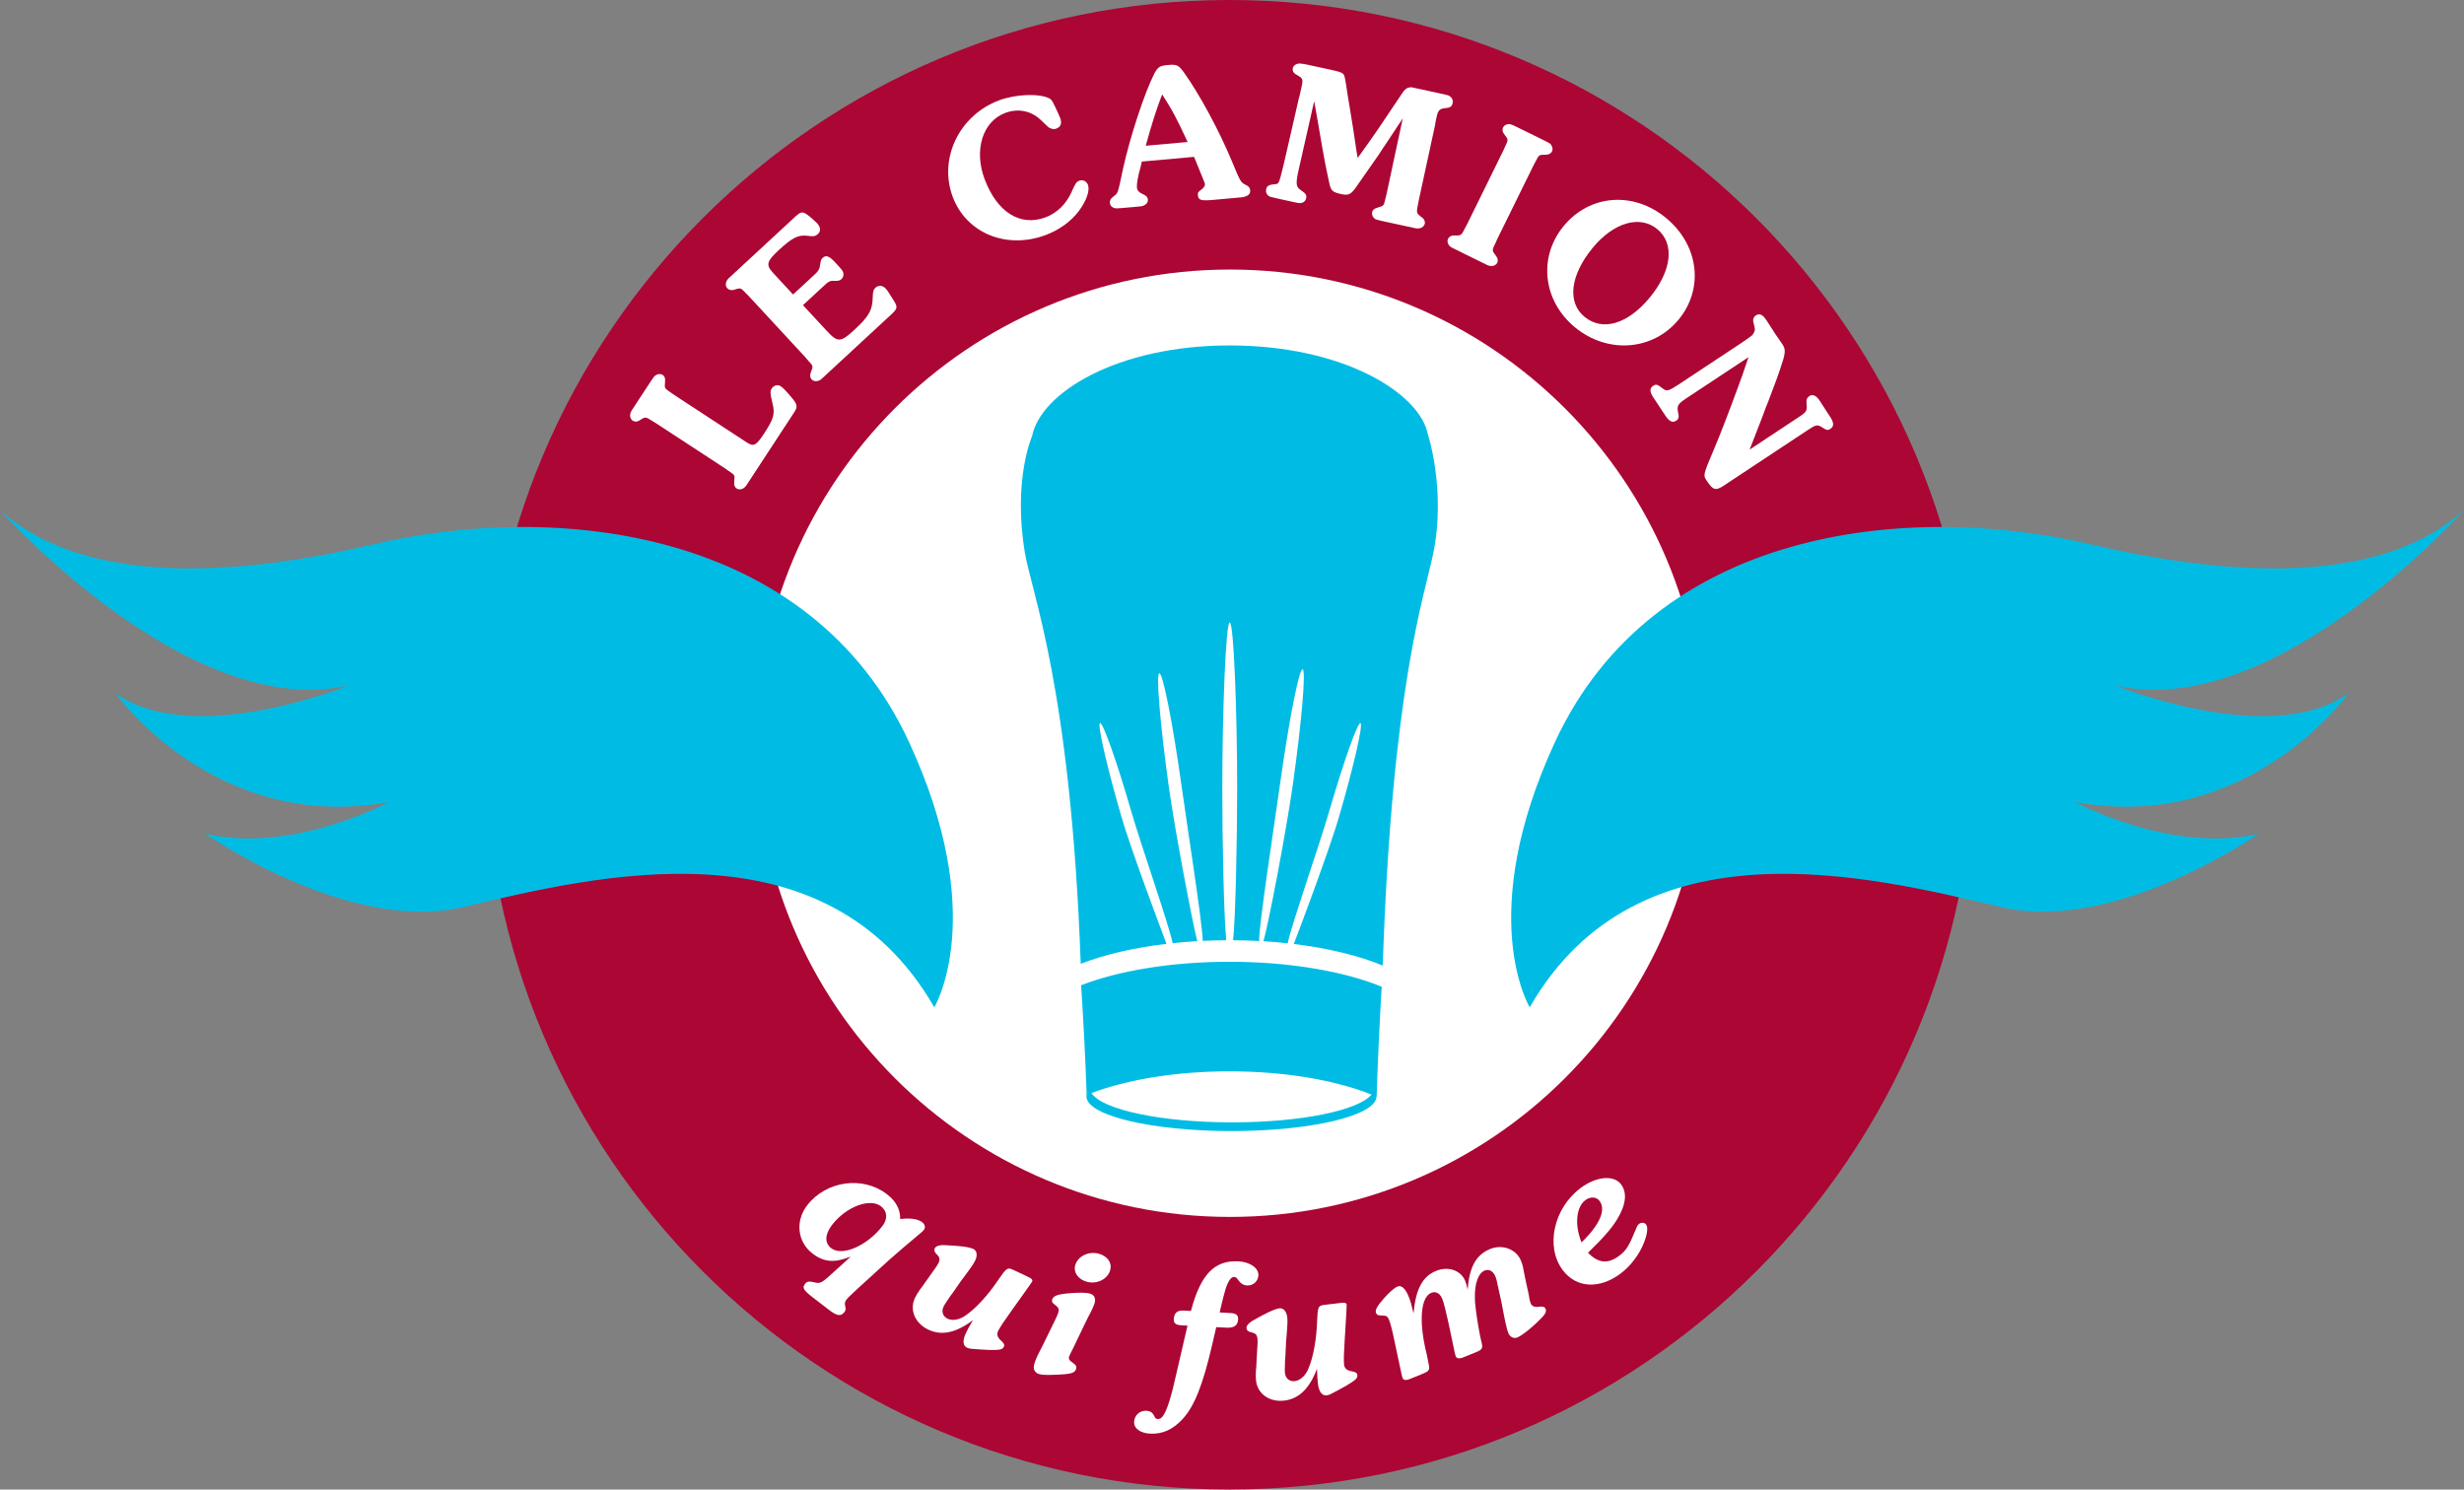 <?xml version="1.0" encoding="UTF-8"?>
<!-- Generator: Adobe Illustrator 16.0.0, SVG Export Plug-In . SVG Version: 6.00 Build 0)  -->
<!DOCTYPE svg PUBLIC "-//W3C//DTD SVG 1.1//EN" "http://www.w3.org/Graphics/SVG/1.1/DTD/svg11.dtd">
<svg version="1.1" id="Calque_1" xmlns="http://www.w3.org/2000/svg" xmlns:xlink="http://www.w3.org/1999/xlink" x="0px" y="0px" width="289.125px" height="174.807px" viewBox="0 0 289.125 174.807" enable-background="new 0 0 289.125 174.807" xml:space="preserve">
<rect x="0" y="0" width="289.125" height="174.807" fill="#808080" stroke="none"/>
<g>
	<circle fill="#FFFFFF" cx="144.393" cy="87.512" r="56.914"/>
	<path fill="#AB0634" d="M144.27,0C95.997,0,56.866,39.131,56.866,87.4c0,48.272,39.131,87.406,87.403,87.406   c48.268,0,87.401-39.134,87.401-87.406C231.67,39.131,192.538,0,144.27,0z M144.319,142.815c-30.703,0-55.597-24.887-55.597-55.591   c0-30.7,24.894-55.591,55.597-55.591c30.703,0,55.593,24.891,55.593,55.591C199.913,117.929,175.022,142.815,144.319,142.815z"/>
	<g>
		<g>
			<path fill="#FFFFFF" d="M99.834,147.467c-1.897,0.763-3.147,0.683-4.506-0.365c-1.76-1.356-2.04-3.799-0.61-5.654     c2.212-2.869,6.523-3.477,9.336-1.31c1.089,0.84,1.565,1.727,1.583,2.929c1.186-0.152,2.082-0.011,2.579,0.373     c0.325,0.251,0.408,0.619,0.187,0.905c-0.059,0.077-0.21,0.234-0.352,0.338c-1.183,0.98-3.074,2.603-3.769,3.226l-3.481,3.17     c-0.969,0.9-1.291,1.2-1.469,1.43c-0.191,0.249-0.223,0.408-0.164,0.727c0.091,0.437,0.07,0.543-0.092,0.753     c-0.413,0.535-0.87,0.457-1.847-0.296l-0.975-0.751l-0.823-0.635c-1.167-0.899-1.321-1.172-0.982-1.612     c0.25-0.324,0.435-0.365,1.181-0.187c0.622,0.144,0.816,0.05,2.092-1.131L99.834,147.467z M97.647,143.737     c-0.869,1.129-0.912,2.133-0.107,2.751c1.28,0.99,4.215-0.286,5.999-2.6c0.649-0.841,0.584-1.745-0.162-2.32     C102.077,140.564,99.285,141.614,97.647,143.737z"/>
			<path fill="#FFFFFF" d="M118.79,153.681c-1.31,1.864-1.006,1.447-1.069,1.524c-0.302,0.472-0.501,0.777-0.604,0.997     c-0.186,0.393-0.081,0.735,0.326,1.115c0.374,0.338,0.454,0.509,0.352,0.728c-0.155,0.327-0.436,0.408-1.678,0.382     c-0.713-0.017-1.59-0.084-2.229-0.146c-0.151-0.018-0.315-0.068-0.424-0.12c-0.48-0.227-0.537-0.841-0.135-1.693     c0.176-0.37,0.259-0.546,0.842-1.552c-1.966,1.501-3.665,1.873-5.236,1.13c-1.571-0.744-2.243-2.317-1.571-3.736     c0.134-0.284,0.364-0.656,0.604-0.996l0.273-0.352l0.251-0.363l0.241-0.339l0.964-1.361c0.21-0.273,0.355-0.525,0.449-0.722     c0.175-0.371,0.115-0.64-0.216-0.957c-0.275-0.264-0.356-0.488-0.253-0.708c0.125-0.262,0.51-0.399,1.04-0.39     c1.914,0.077,2.996,0.216,3.498,0.454c0.416,0.195,0.503,0.744,0.214,1.355c-0.155,0.328-0.438,0.755-0.794,1.228     c-0.283,0.373-0.577,0.77-0.882,1.186l-1.005,1.448l-0.201,0.252c-0.638,0.954-0.712,1.054-0.836,1.315     c-0.267,0.567-0.083,1.136,0.485,1.404c0.589,0.279,1.438,0.12,2.184-0.437c1.201-0.848,2.615-2.422,3.703-4.045     c1.036-1.513,1.121-1.58,1.864-1.229l1.768,0.837c0.371,0.175,0.483,0.334,0.4,0.51c0,0-0.178,0.263-0.429,0.624l-1.51,2.118     L118.79,153.681z"/>
			<path fill="#FFFFFF" d="M126.005,158.053c-0.332,0.634-0.532,1.078-0.553,1.147c-0.104,0.272,0.021,0.458,0.502,0.795     c0.299,0.187,0.392,0.389,0.319,0.644c-0.14,0.489-0.554,0.621-2.256,0.689c-1.045,0.056-1.741,0.032-2.066-0.061     c-0.534-0.152-0.76-0.593-0.589-1.197c0.1-0.349,0.334-0.909,0.609-1.434c0.338-0.656,0.612-1.182,0.758-1.517l1.078-2.203     c0.183-0.376,0.328-0.711,0.389-0.92c0.099-0.348-0.011-0.58-0.366-0.832c-0.354-0.251-0.438-0.4-0.366-0.655     c0.126-0.443,0.659-0.642,2.222-0.75c0.952-0.08,1.802-0.064,2.196,0.048c0.512,0.145,0.722,0.556,0.562,1.114     c-0.085,0.302-0.37,0.948-0.724,1.575c-0.119,0.242-0.352,0.704-0.659,1.345L126.005,158.053z M130.268,149.071     c-0.303,1.068-1.583,1.684-2.769,1.346c-0.998-0.284-1.569-1.1-1.333-1.935c0.305-1.068,1.585-1.685,2.793-1.341     C129.98,147.434,130.513,148.213,130.268,149.071z"/>
			<path fill="#FFFFFF" d="M139.745,153.848c1.123-4.269,2.762-5.971,5.559-5.821c1.375,0.074,2.402,0.781,2.355,1.649     c-0.037,0.7-0.621,1.225-1.346,1.185c-0.361-0.019-0.689-0.204-0.916-0.507c-0.338-0.454-0.36-0.479-0.578-0.49     c-0.217-0.013-0.394,0.124-0.553,0.382c-0.371,0.608-0.486,0.965-1.079,3.449c-0.003,0.07-0.034,0.19-0.065,0.333l1.253,0.067     c0.677,0.037,0.932,0.243,0.904,0.751c-0.038,0.698-0.466,1.015-1.383,0.966l-1.181-0.063l-0.472,2.03     c-1.071,4.659-2.078,7.217-3.439,8.716c-1.156,1.27-2.396,1.832-3.843,1.755c-1.182-0.064-1.926-0.611-1.883-1.407     c0.039-0.747,0.675-1.318,1.397-1.279c0.555,0.029,0.764,0.187,1.069,0.808c0.044,0.098,0.162,0.152,0.33,0.161     c0.41,0.022,0.748-0.419,1.174-1.605c0.228-0.642,0.556-1.783,0.812-2.979l0.22-0.931l0.221-0.957l0.221-0.955l0.817-3.535     l-0.748-0.04c-0.627-0.034-0.883-0.24-0.855-0.724c0.038-0.723,0.394-1.042,1.165-1.002L139.745,153.848z"/>
			<path fill="#FFFFFF" d="M157.792,157.132c-0.119,2.275-0.084,1.761-0.098,1.859c-0.004,0.56-0.01,0.926,0.02,1.166     c0.051,0.432,0.322,0.666,0.869,0.771c0.498,0.088,0.654,0.19,0.682,0.43c0.045,0.359-0.148,0.579-1.215,1.215     c-0.615,0.364-1.393,0.773-1.967,1.061c-0.137,0.064-0.303,0.109-0.424,0.123c-0.527,0.062-0.902-0.429-1.012-1.362     c-0.049-0.408-0.072-0.6-0.113-1.763c-0.869,2.316-2.109,3.533-3.836,3.738s-3.133-0.771-3.314-2.33     c-0.039-0.312-0.041-0.749-0.018-1.165l0.045-0.444l0.02-0.438l0.021-0.417l0.096-1.665c0.031-0.344,0.021-0.635-0.002-0.851     c-0.051-0.407-0.242-0.604-0.693-0.696c-0.373-0.077-0.561-0.226-0.588-0.465c-0.035-0.287,0.219-0.609,0.674-0.882     c1.66-0.952,2.652-1.41,3.203-1.476c0.457-0.054,0.822,0.364,0.902,1.037c0.043,0.359,0.029,0.871-0.021,1.461     c-0.041,0.467-0.08,0.958-0.117,1.474l-0.084,1.76l-0.033,0.321c-0.035,1.146-0.045,1.269-0.008,1.558     c0.074,0.623,0.531,1.006,1.154,0.932c0.648-0.076,1.283-0.662,1.619-1.529c0.568-1.356,0.928-3.441,0.988-5.396     c0.074-1.833,0.111-1.934,0.928-2.03l1.941-0.231c0.408-0.047,0.586,0.028,0.609,0.221c0,0-0.012,0.317-0.031,0.757l-0.154,2.598     L157.792,157.132z"/>
			<path fill="#FFFFFF" d="M163.653,157.501c-0.299-1.442-0.488-2.173-0.65-2.576c-0.201-0.493-0.295-0.532-1.029-0.547     c-0.291-0.013-0.426-0.088-0.51-0.29c-0.137-0.335,0.117-0.803,0.939-1.733c0.607-0.689,1.225-1.227,1.58-1.371     c0.471-0.19,0.926,0.226,1.324,1.209c0.199,0.493,0.318,0.913,0.553,1.939c0.27-2.87,1.057-4.336,2.668-4.989     c1.41-0.572,2.896-0.053,3.396,1.178c0.125,0.313,0.176,0.502,0.287,1.03c0.213-2.691,0.994-4.103,2.672-4.783     c1.412-0.571,3.041,0.046,3.568,1.343c0.234,0.583,0.217,0.538,0.539,2.231l0.279,1.269c0.104,0.452,0.174,0.815,0.205,1.088     c0.043,0.166,0.084,0.331,0.129,0.443c0.145,0.358,0.459,0.492,0.975,0.412c0.471-0.06,0.682,0.012,0.781,0.258     s0.023,0.511-0.283,0.846c-0.973,1.071-2.42,2.257-3.025,2.501c-0.426,0.173-0.873-0.036-1.074-0.529     c-0.18-0.447-0.363-1.285-0.814-3.683l-0.32-1.434c-0.201-1.013-0.271-1.246-0.379-1.515c-0.254-0.626-0.752-0.894-1.244-0.693     c-0.762,0.308-1.203,1.53-1.156,3.257c0.002,0.648,0.158,1.811,0.408,3.325c0.133,0.779,0.258,1.407,0.357,1.783     c0.201,0.753,0.111,0.919-0.648,1.228l-1.457,0.59c-0.512,0.208-0.822,0.151-0.918-0.149c-0.035-0.09-0.086-0.277-0.141-0.541     l-0.701-3.338l-0.098-0.432c-0.354-1.522-0.26-1.093-0.334-1.401c-0.104-0.453-0.219-0.798-0.299-0.998     c-0.264-0.65-0.762-0.917-1.277-0.708c-0.738,0.299-1.137,1.372-1.131,3.062c-0.018,0.92,0.146,2.156,0.396,3.358l0.154,0.64     l0.135,0.65l0.123,0.627c0.16,0.716,0.086,0.851-0.766,1.195l-1.455,0.59c-0.471,0.19-0.758,0.125-0.854-0.175     c-0.025-0.067-0.072-0.309-0.154-0.642L163.653,157.501z"/>
			<path fill="#FFFFFF" d="M189.991,147.379c0.832-0.623,1.121-1.082,1.988-3.185c0.117-0.328,0.223-0.469,0.377-0.584     c0.266-0.17,0.623-0.136,0.795,0.096c0.248,0.329,0.154,1.125-0.277,2.202c-0.533,1.339-1.553,2.677-2.709,3.549     c-2.492,1.87-5.211,1.708-6.793-0.396c-2.061-2.741-1.072-7.259,2.074-9.623c1.855-1.393,3.916-1.582,4.771-0.443     c0.74,0.984,0.572,2.41-0.459,4.091c-0.613,1.035-1.641,2.2-3.422,3.931C187.538,148.255,188.68,148.365,189.991,147.379z      M187.698,140.947c-0.377-0.502-1.078-0.55-1.676-0.1c-1.082,0.813-1.277,2.923-0.445,4.956     C187.696,143.759,188.481,141.991,187.698,140.947z"/>
		</g>
		<g>
			<path fill="#FFFFFF" d="M78.031,44.925c-0.067,0.587-0.021,0.648,0.45,0.985c0.06,0.039,0.322,0.21,0.672,0.467l0.687,0.449     l7.802,5.107c0.786,0.515,1.098,0.345,1.994-1.024c1.159-1.771,1.322-2.326,1.01-3.565c-0.278-1.16-0.301-1.434-0.09-1.755     c0.25-0.384,0.697-0.493,1.061-0.257c0.302,0.199,0.754,0.695,1.429,1.512c0.521,0.657,0.543,0.931,0.162,1.515l-5.626,8.596     c-0.29,0.442-0.796,0.6-1.14,0.376c-0.222-0.146-0.343-0.398-0.287-0.706l0.005-0.228c0.068-0.587,0.034-0.667-0.449-0.983     c-0.102-0.067-0.344-0.225-0.673-0.47l-0.686-0.448l-6.674-4.367l-0.686-0.449c-0.334-0.191-0.597-0.363-0.698-0.428     c-0.482-0.317-0.658-0.315-1.083-0.02l-0.23,0.136c-0.214,0.148-0.527,0.145-0.748-0.001c-0.202-0.132-0.34-0.451-0.288-0.705     c0.019-0.16,0.071-0.328,0.162-0.469l1.806-2.758c0.869-1.328,0.829-1.268,1.076-1.423c0.211-0.149,0.559-0.151,0.761-0.021     c0.222,0.146,0.324,0.385,0.287,0.706L78.031,44.925z"/>
			<path fill="#FFFFFF" d="M96.99,38.806c1.31,1.415,1.635,1.41,3.293-0.125c1.713-1.585,2.098-2.304,2.124-3.869     c0.022-0.578,0.083-0.832,0.312-1.044c0.354-0.327,0.847-0.29,1.19,0.082c0.229,0.248,0.244,0.265,0.902,1.329     c0.547,0.84,0.523,1.028-0.201,1.697l-8.193,7.58c-0.372,0.343-0.899,0.373-1.178,0.072c-0.18-0.194-0.221-0.485-0.126-0.736     l0.077-0.236c0.224-0.502,0.194-0.64-0.182-1.047c-0.098-0.105-0.294-0.317-0.555-0.636l-0.558-0.601l-5.415-5.854l-0.557-0.601     c-0.296-0.285-0.492-0.497-0.574-0.585c-0.392-0.425-0.511-0.446-1.046-0.281l-0.225,0.077c-0.273,0.057-0.562-0.005-0.742-0.2     c-0.277-0.301-0.206-0.825,0.165-1.169l7.84-7.254c0.494-0.457,0.737-0.551,1.071-0.401c0.168,0.075,0.566,0.363,0.994,0.756     c0.181,0.16,0.362,0.321,0.461,0.427c0.442,0.479,0.475,0.939,0.104,1.283c-0.282,0.26-0.506,0.303-1.184,0.208     c-1.119-0.146-1.813,0.2-3.403,1.672c-1.43,1.322-1.53,1.745-0.681,2.665l2.356,2.546l2.613-2.417     c0.354-0.328,0.5-0.595,0.549-1.002c0.11-0.66,0.112-0.694,0.323-0.89c0.372-0.344,0.759-0.209,1.446,0.533     c0.866,0.938,0.933,1.009,0.974,1.3c0.04,0.257-0.037,0.493-0.214,0.657c-0.211,0.196-0.35,0.225-0.844,0.222     c-0.458-0.035-0.666,0.058-1.054,0.418l-2.632,2.434L96.99,38.806z"/>
			<path fill="#FFFFFF" d="M127.663,21.701c0.238,0.631-0.172,1.866-1.062,3.052c-0.905,1.215-2.298,2.228-3.873,2.82     c-4.617,1.736-9.329-0.198-10.932-4.46c-1.688-4.488,0.743-9.573,5.427-11.335c1.936-0.728,4.696-0.84,5.899-0.237     c0.226,0.121,0.33,0.262,0.554,0.719c0.206,0.412,0.612,1.288,0.715,1.559c0.246,0.655,0.095,1.071-0.468,1.284     c-0.25,0.093-0.524,0.042-0.79-0.115c-0.133-0.079,0.192,0.236-1.049-0.944c-1.114-1.049-2.642-1.35-4.127-0.79     c-2.657,0.999-3.709,4.354-2.419,7.782c1.459,3.88,4.182,5.584,7.154,4.467c1.329-0.5,2.423-1.556,3.046-2.974     c0.491-1.085,0.556-1.188,0.917-1.323C127.061,21.052,127.502,21.272,127.663,21.701z"/>
			<path fill="#FFFFFF" d="M133.979,18.959c-0.049,0.271-0.104,0.47-0.139,0.617c-0.312,1.093-0.473,2.003-0.435,2.436     c0.03,0.335,0.246,0.582,0.723,0.781c0.379,0.183,0.538,0.339,0.563,0.627c0.028,0.312-0.166,0.571-0.539,0.726     c-0.164,0.062-0.164,0.062-0.739,0.114l-0.887,0.079c-1.629,0.146-1.604,0.145-1.855,0.045c-0.276-0.12-0.411-0.277-0.438-0.589     c-0.025-0.265,0.077-0.468,0.394-0.714c0.587-0.463,0.491-0.188,1.154-3.296c0.823-3.751,2.553-8.986,3.665-11.142     c0.413-0.786,0.642-0.928,1.599-1.014c1.055-0.095,1.257,0.009,1.893,0.896c1.822,2.546,4.11,6.793,5.587,10.337     c1.047,2.521,1.05,2.543,1.68,2.851c0.328,0.164,0.463,0.319,0.49,0.608c0.033,0.384-0.162,0.62-0.633,0.758     c-0.188,0.065-0.164,0.063-0.931,0.132l-1.293,0.115l-1.438,0.129c-1.486,0.133-1.784,0.039-1.836-0.536     c-0.03-0.337-0.008-0.363,0.468-0.72c0.225-0.19,0.375-0.396,0.358-0.588c-0.005-0.048-0.04-0.166-0.101-0.307l-0.311-0.771     c-0.803-1.959-0.651-1.61-0.866-2.123L133.979,18.959z M139.354,16.664c-1.319-2.856-1.81-3.756-2.987-5.587     c-0.688,1.779-1.252,3.571-1.926,6.026L139.354,16.664z"/>
			<path fill="#FFFFFF" d="M158.356,12.486c0.27,1.711,0.137,0.844,0.42,2.605c0.523,3.492,0.348,2.369,0.533,3.444     c1.125-1.556,1.41-1.963,2.092-2.948c0.508-0.753-0.484,0.757,3.119-4.625c0.295-0.454,0.533-0.649,0.814-0.687     c0.131-0.046,0.277-0.039,0.418-0.008l2.963,0.643c1.342,0.29,1.27,0.274,1.479,0.443c0.234,0.173,0.318,0.463,0.254,0.77     c-0.088,0.399-0.289,0.529-1.016,0.593c-0.506,0.063-0.697,0.269-0.846,0.951l-0.119,0.541c-0.041,0.312-0.098,0.571-0.145,0.783     l-1.682,7.771l-0.174,0.8c-0.064,0.406-0.125,0.688-0.15,0.807c-0.119,0.541-0.037,0.731,0.369,1.017l0.211,0.169     c0.213,0.145,0.346,0.444,0.289,0.704c-0.051,0.234-0.301,0.477-0.557,0.52c-0.156,0.041-0.33,0.052-0.494,0.017l-2.234-0.484     l-0.729-0.158c-1.834-0.397-1.787-0.387-1.986-0.604c-0.156-0.182-0.225-0.442-0.184-0.63c0.057-0.261,0.244-0.441,0.559-0.521     l0.211-0.077c0.551-0.151,0.613-0.212,0.734-0.777c0.047-0.212,0.127-0.466,0.197-0.796l0.172-0.8l1.725-8.059     c-2.129,3.236-2.311,3.492-2.23,3.362c-0.848,1.296,0.23-0.27-3.268,4.74c-0.6,0.832-0.875,0.969-1.699,0.792     c-1.057-0.229-1.242-0.395-1.432-1.347c-0.398-1.788-0.646-3.148-0.787-3.968c-0.971-5.635-0.656-3.79-0.98-5.587l-1.781,7.873     c-0.396,1.714-0.365,2.14,0.125,2.492c0.686,0.47,0.801,0.618,0.711,1.041c-0.094,0.425-0.508,0.63-1.023,0.52l-1.975-0.43     c-1.383-0.323-1.225-0.264-1.438-0.41c-0.229-0.196-0.318-0.462-0.258-0.744c0.088-0.402,0.287-0.53,0.969-0.604     c0.553-0.054,0.492,0.107,1.09-2.304l1.787-7.798l0.127-0.466l0.203-0.941c0.18-0.824,0.129-0.935-0.619-1.343     c-0.332-0.17-0.494-0.452-0.426-0.759c0.068-0.328,0.418-0.573,0.855-0.553c0.195,0.018,0.459,0.05,0.789,0.121l1.455,0.316     c3.176,0.688,2.844,0.517,3.102,1.707c0.004,0.099,0.025,0.227,0.053,0.331l0.189,1.275L158.356,12.486z"/>
			<path fill="#FFFFFF" d="M176.036,27.346l-0.359,0.734c-0.16,0.379-0.287,0.638-0.34,0.746c-0.258,0.519-0.232,0.638,0.113,1.075     l0.141,0.205c0.162,0.213,0.209,0.504,0.092,0.743c-0.105,0.216-0.408,0.391-0.666,0.371c-0.16,0.001-0.334-0.031-0.484-0.104     l-2.008-0.987l-0.689-0.341c-1.857-0.913-1.555-0.765-1.707-0.893c-0.26-0.234-0.35-0.6-0.211-0.882     c0.119-0.236,0.385-0.4,0.666-0.37l0.248-0.013c0.516,0.038,0.676-0.069,0.922-0.567c0.053-0.108,0.18-0.368,0.383-0.724     l0.361-0.736l3.52-7.157l0.363-0.734c0.158-0.378,0.285-0.638,0.338-0.745c0.256-0.52,0.223-0.67-0.113-1.076l-0.141-0.204     c-0.174-0.193-0.207-0.506-0.092-0.744c0.107-0.215,0.408-0.391,0.666-0.37c0.291,0.009,0.225-0.022,1.629,0.667l1.965,0.966     c1.361,0.669,1.316,0.648,1.447,0.928c0.121,0.193,0.121,0.463,0.035,0.635c-0.115,0.237-0.373,0.381-0.643,0.382l-0.248,0.012     c-0.559-0.007-0.666,0.049-0.922,0.567c-0.053,0.107-0.182,0.367-0.383,0.725l-0.359,0.735L176.036,27.346z"/>
			<path fill="#FFFFFF" d="M196.969,37.507c-3.018,3.662-8.334,4.06-12.16,0.909c-3.768-3.105-4.344-8.232-1.324-11.896     c3.049-3.699,8.176-4.098,12-0.945C199.346,28.756,199.971,33.861,196.969,37.507z M186.891,29.08     c-2.648,3.216-3.027,6.399-0.967,8.099c2.115,1.743,5.076,0.874,7.666-2.269s2.936-6.323,0.873-8.021     C192.422,25.205,189.344,26.104,186.891,29.08z"/>
			<path fill="#FFFFFF" d="M211.03,48.973c1.004-0.664,1.041-0.745,0.941-1.72c-0.021-0.387,0.072-0.594,0.332-0.768     c0.402-0.266,0.83-0.057,1.24,0.565l0.816,1.276l0.398,0.603c0.451,0.682,0.449,1.116,0.027,1.396     c-0.322,0.213-0.422,0.192-1.127-0.264c-0.422-0.241-0.623-0.195-1.506,0.39l-9.906,6.555c-0.924,0.61-1.252,0.51-1.955-0.553     c-0.465-0.703-0.451-0.683,0.77-3.597c0.762-1.772,1.809-4.515,2.863-7.376c0.393-1.065,0.668-1.826,1.25-3.566l-7.273,4.812     c-1.064,0.705-1.172,0.892-0.963,1.82c0.092,0.4,0.025,0.646-0.236,0.819c-0.443,0.292-0.822,0.111-1.301-0.61l-1.061-1.605     l-0.334-0.502c-0.438-0.662-0.455-1.082-0.033-1.362c0.361-0.239,0.475-0.198,1.227,0.371c0.359,0.281,0.654,0.202,1.658-0.462     l7.396-4.893c1.393-0.951,1.393-0.951,1.541-1.252c0.174-0.346,0.168-0.399-0.047-1.207c-0.086-0.348,0.008-0.641,0.27-0.815     c0.461-0.305,0.809-0.13,1.299,0.612l0.975,1.518l0.846,1.23c0.438,0.663,0.402,1.003-0.295,3.051     c-0.248,0.714-0.621,1.768-1.135,3.087c-0.137,0.407-0.305,0.808-0.473,1.207l-0.467,1.262c-1.281,3.3-0.83,2.105-1.465,3.768     L211.03,48.973z"/>
		</g>
	</g>
	<g>
		<path fill="#00BCE4" d="M144.314,40.54c-13.285-0.004-22.221,5.588-23.212,10.654c0,0-2.266,5.066-0.848,13.646    c0.767,4.65,5.388,15.797,6.558,48.27c2.738-1.065,6.188-1.882,10.067-2.343c-0.715-1.867-4.239-11.274-5.29-14.916    c-1.719-5.919-2.843-10.843-2.515-10.991c0.324-0.148,1.982,4.53,3.694,10.454c1.098,3.781,4.446,13.391,4.834,15.375    c0.943-0.1,1.904-0.184,2.884-0.24c-0.544-2.085-2.591-12.814-3.329-18.048c-1.021-7.301-1.525-13.296-1.125-13.379    c0.406-0.093,1.565,5.754,2.588,13.058c0.745,5.322,2.463,16.188,2.507,18.337c0.902-0.041,1.829-0.064,2.763-0.071    c-0.276-2.632-0.47-11.662-0.466-17.757c0-8.725,0.395-19.541,0.874-19.541c0.483,0,0.872,10.813,0.869,19.539    c-0.001,6.096-0.19,15.125-0.473,17.758c1.037,0.007,2.051,0.038,3.053,0.091c-0.035-1.86,1.701-13.055,2.512-18.834    c1.031-7.301,2.188-13.147,2.592-13.057c0.404,0.089-0.104,6.079-1.129,13.382c-0.801,5.689-2.928,16.73-3.469,18.532    c0.969,0.062,1.92,0.144,2.842,0.245c0.391-1.983,3.74-11.6,4.842-15.389c1.723-5.92,3.377-10.595,3.703-10.448    c0.33,0.15-0.801,5.071-2.52,10.992c-1.055,3.648-4.586,13.061-5.305,14.927c4.064,0.492,7.656,1.378,10.438,2.527    c1.082-32.8,4.91-43.372,5.941-48.459c1.482-7.327-0.641-13.866-0.641-13.866C166.602,46.128,157.602,40.54,144.314,40.54z     M126.859,115.626c0.271,4.174,0.497,8.467,0.646,12.81c-0.02,0.075-0.026,0.153-0.026,0.231c0,2.246,7.617,4.067,17.015,4.072    c9.372,0,16.977-1.809,17.02-4.048c0.006,0.005,0.014,0.006,0.02,0.012c0.139-4.387,0.346-8.707,0.596-12.906    c-4.398-1.795-10.76-2.921-17.833-2.927C137.432,112.869,131.242,113.927,126.859,115.626z M144.561,131.717    c-8.335-0.002-15.235-1.491-16.489-3.434c4.172-1.579,9.896-2.557,16.22-2.554c6.54,0,12.438,1.048,16.641,2.725    C159.401,130.316,152.657,131.72,144.561,131.717z M43.775,63.889C29.094,67.344,10.297,69.205,0,59.855    c0,0,22.206,24.978,40.947,20.567c0,0-18.165,7.469-27.369,0.966c0,0,11.69,16.472,32.057,12.736c0,0-11.264,6.116-21.536,3.72    c0,0,16.779,11.769,30.208,8.614c15.495-3.648,42.573-10.442,55.321,11.754c0,0,6.511-10.69-2.982-31.171    C95.107,62.146,65.566,58.768,43.775,63.889z M289.125,59.855c-10.299,9.35-29.094,7.488-43.777,4.033    c-21.787-5.121-51.328-1.742-62.867,23.153c-9.492,20.48-2.984,31.171-2.984,31.171c12.748-22.196,39.826-15.402,55.324-11.754    c13.428,3.154,30.207-8.614,30.207-8.614c-10.275,2.396-21.539-3.72-21.539-3.72c20.367,3.735,32.059-12.736,32.059-12.736    c-9.205,6.503-27.371-0.966-27.371-0.966C266.92,84.833,289.125,59.855,289.125,59.855z"/>
	</g>
</g>
<g>
</g>
<g>
</g>
<g>
</g>
<g>
</g>
<g>
</g>
<g>
</g>
<g>
</g>
<g>
</g>
<g>
</g>
<g>
</g>
<g>
</g>
<g>
</g>
</svg>